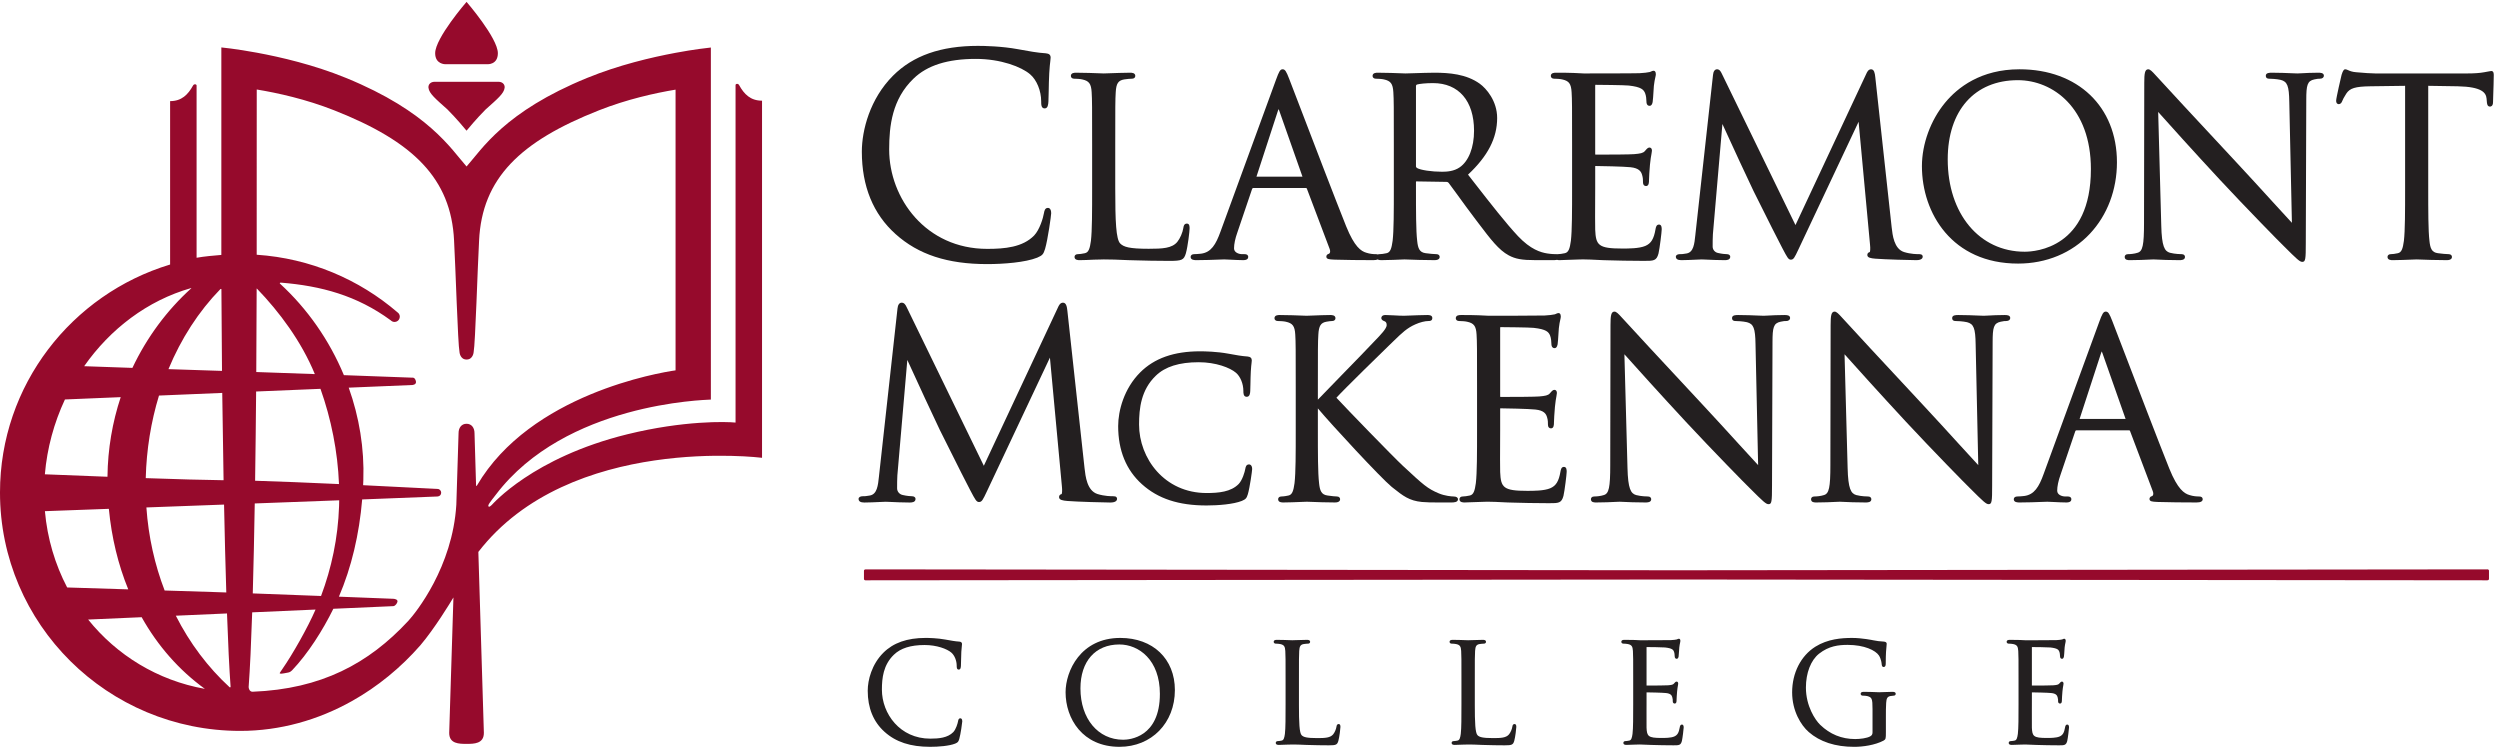 <?xml version="1.0" ?>
<svg xmlns="http://www.w3.org/2000/svg" viewBox="0 0 1409.453 421.04">
	<g transform="matrix(.133 0 0 -.133 0 421.04)">
		<path d="m2863.68 1595.81v1189.94c-89.16-14.86-206.71-41.23-323.97-87.4-335.89-132.2-496.49-289.3-508.9-552.61-6.15-107.93-15.9-437.75-23.11-473.18 0 0-2.41-30.92-29.87-30.92h-.07c-27.48 0-29.86 30.92-29.86 30.92-7.23 35.43-16.97 365.25-23.12 473.18-12.42 263.31-173.02 420.41-508.9 552.61-118.85 46.79-237.99 73.23-327.56 87.97-.04-74.49-.09-166.5-.13-278.77-.04-117.41-.06-256.89-.06-421.64 227.44-15.23 434.34-104.61 596.52-243.9 1.42-1.23 2.82-2.45 4.24-3.67 3.61-3.97 5.88-9.2 5.88-15 0-4.39-1.31-8.44-3.49-11.9-2.94-4.65-7.55-8.09-12.99-9.59-1.88-.5-3.82-.86-5.85-.86-5.56 0-10.57 2.1-14.5 5.47-.51.48-1 .97-1.57 1.39-143.61 105.54-296.26 146.09-464.76 159.75-7.89.65-5.22-3.77-4.85-4.09 116.55-106.75 209.6-240.38 271-388.03 158.99-5.8 289.43-10.65 289.43-10.65s11.34 3.17 15.74-14.65c3.94-15.79-15.34-16.48-15.34-16.48l-269.37-11.23c44.38-124.41 66.59-257.32 61.98-391.54-.25-7.32-.61-14.62-.95-21.92 154.23-7.33 284.39-14.1 311.96-15.65 2.02-.12 3.53-.21 4.52-.26 8.42-.58 14.44-8.1 14.44-15.94 0-8.44-6.02-15.12-14.32-15.9-1.01-.07-2.61-.15-4.83-.28-17.02-.96-141.22-5.76-315.73-12.34-12.51-147.992-45.12-287.242-98.62-412.171 130.63-5.047 231.56-9.008 231.56-9.008.97-.063 21.36-1.57 15.95-14.629-6.49-15.684-15.8-16.461-17.02-16.523l-254.06-11.161c-44.03-89.648-107.51-190.308-175.06-261-2.12-2.238-8.71-8.207-16.33-9.328-7.44-1.058-28.48-6.308-34.44-4.5-1.59.481-2.15 1.7-.8 3.852 2.5 3.988 6.98 10.476 9.75 14.457 45.48 65.492 108.35 177.152 141.42 253.203l-268.59-11.801c-4.24-129.519-9.23-238.23-15.02-316.121-.35-4.769 3.11-20.961 16.99-20.41 291.24 11.5 491.99 119.621 659.36 299.93 32.32 34.832 188.19 229.101 204 492.92l9.48 303.67c0 21.64 11.97 39.39 33.8 39.39 21.84 0 33.79-17.75 33.79-39.6l6.56-219.97c.12-1.94.32-8.08 4.08-1.67 226.67 386.57 772.8 478 841.59 487.64zm-1995.235-1350.119c-110.179 79.719-200.332 183.137-267.976 303.739l-226.821-9.95c121.329-151.031 294.028-257.898 494.797-293.789zm-324.769 421.731c-42.914 105.168-70.778 220.109-82.246 341.398-117.442-4.32-213.325-7.84-271.043-9.941 10.293-116.231 43.125-225.617 94.308-323.399 61.102-1.898 158.059-4.921 258.981-8.058zm-353.485 487.758c59.414-2.42 157.274-6.36 265.391-10.39 1.281 117.98 21.016 231.49 56.106 337.43l-236.422-9.84c-46.118-98.64-75.618-206.19-85.075-317.2zm166.547 458.24c58.649-2.07 130.61-4.58 204.578-7.16 61.352 129.82 146.766 244.56 249.352 337.3.66.58.195 1.28-.703 1.02-185.059-52.72-342.77-173.39-453.227-331.16zm977.862-33.48c-56.99 138.57-150.02 263.45-245.21 362.08-1.08 1.13-1.41.9-1.41-.06-.24-115.41-.77-234.2-1.62-353.24 74.06-2.54 161.57-5.65 248.24-8.78zm102.42-466.17c-5.5 138.12-33.06 275.72-78.51 403.72l-272.79-11.36c-1.07-128.08-2.49-255.49-4.3-378.28 97.35-2.84 228.7-8.29 355.6-14.08zm-365.51-463.481c88.56-3.238 192.94-7.23 289.44-10.918 44.33 117.891 71.76 245.859 76.37 380.219.29 8.45.46 16.93.58 25.39-109.62-4.12-232.54-8.67-357.99-13.34-2.31-136.519-5.08-265.609-8.4-381.351zm-450.928 364.391c8.695-124.379 35.375-242.879 77.356-352.071 85.835-2.699 161.89-5.058 205.71-6.429 15.399-.5 34.207-1.121 55.653-1.871-3.602 114.32-6.781 240.75-9.512 372.531-113.348-4.21-225.707-8.35-329.207-12.16zm53.398 474.31c-33.781-110.68-53.113-228.77-56.125-350.04 129.329-4.46 253.977-8.12 329.903-8.89-2.266 122.12-4.153 247.2-5.629 370.09zm40.129 111.99c94.348-3.22 178.52-6.02 226.321-7.45.215 0 .437-.01.656-.02-1.266 120.51-2.102 237.56-2.508 346.11-.015 1.66-3.109 1.84-4.656.26-91.859-94.23-166.289-209.83-219.813-338.9zm263.407-1346.519c-5.606 76.629-10.715 184.019-15.227 310.871l-216.953-9.531c58.812-116.121 136.082-218.832 227.922-303.192 1.57-1.449 4.41-.211 4.258 1.852zm2252.764 2484.499v-1513.82s-814.64 102.93-1202.53-398.98l23.42-767.14c0-46.531-42.48-46.531-73.51-46.531-31 0-73.49 0-73.49 46.293l17.93 574.36c-14.21-23.692-79.75-131.602-140.03-202.621-82.8-94.758-181.13-175.489-290.22-236.629-142.83-80.012-304.1-126.41-473.36-126.41-562.494 0-1018.49 452.372-1018.49 1010.399 0 455.37 303.695 840.34 721.113 966.57v692.62c48.91 0 75.957 27.5 97.25 66.23 4.375 7.99 15 5.56 15 0 0-10.56 0-540.4 0-730.17 30.871 5.59 75.254 9.66 104.93 11.97v422.45 296.63 160.51s60.215-5.66 150.167-22.24c102.3-18.88 243.08-51.86 377.49-106.74 350.57-143.08 446.21-301.87 511.81-375.71h.07c65.6 73.84 161.25 232.63 511.79 375.71 132.93 54.27 272.05 87.12 374.06 106.08 78.39 14.58 134.84 20.96 149.69 22.51l.01-1492.31c-26.49-1.86-616.23-14.5-911.34-403.08-25.87-33.28-35.72-45.07-30.94-50.19 1.84-2 4.37-1.86 13.22 6.23 3.51 2.93 173.95 201.18 574.37 299.81 240.05 59.16 421.86 53.7 459.34 49.7v1430.73c0 5.54 10.64 7.98 15.01 0 21.28-38.73 48.33-66.23 97.24-66.23zm-1251.78-126.33c5.73 7.03 41.29 50.22 80.17 89.16 50.43 45.02 77.67 67.64 80.37 91.54.18 1.02.27 3.6.27 3.87v.05.02c-.6 12.08-10.28 21.75-26.35 21.75-.57 0-269.96 0-270.53 0-16.07 0-25.74-9.67-26.31-21.75l-.02-.02c0-.01 0-.04 0-.05 0-.27.09-2.85.27-3.87 2.69-23.9 29.92-46.52 80.35-91.54 38.82-38.89 74.34-82.01 80.16-89.13.55-.67 1.09-.67 1.62-.03zm87.81 280.88h-178.88s-42.74-.47-42.74 46.64c0 64.2 133.04 217.62 133.04 217.62s132.73-153.42 132.73-217.62c0-49.48-44.15-46.64-44.15-46.64" fill="#960a2c"/>
		<g fill="#231f20">
			<path d="m4442.32 2284.48c-13.03 0-15.34-12.69-17.04-22.03-3.38-20.3-18.01-70.25-41.67-95.04-48.57-49.79-124.33-56.66-198.97-56.66-260.07 0-415.48 214.22-415.48 421.31 0 99.58 12.27 213.13 103.28 300.41 57.88 56.24 144.37 83.58 264.39 83.58 105.56 0 193.04-33.77 229.67-65.17 28.15-23.8 47.05-69.92 47.05-114.77 0-13.33 0-29.93 14.77-29.93 13.97 0 15.1 17.09 15.93 29.57.5 7.45.79 23.19 1.12 41.41.46 25.16 1.04 56.45 2.39 78.75 1.41 25.43 3.26 40.53 4.47 50.52.82 6.69 1.36 11.1 1.36 15.07 0 11.36-6.21 16.99-20.27 18.26-35.95 2.25-72.41 8.97-114.63 16.75l-3.65.67c-69.21 12.71-141.98 14.08-170.05 14.08-156.86 0-274.45-41.33-359.48-126.36-97.46-97.46-132.19-230.32-132.19-322.17 0-146.66 48.08-264.14 142.9-349.19 96.63-86.86 220.06-127.32 388.42-127.32 69.53 0 161.71 7.15 212.08 27.28 22.52 10.01 25.94 13.84 33.33 37.27 11.83 40.17 25.87 141.89 25.87 150.79 0 21.27-10.41 22.92-13.6 22.92"/>
			<path d="m5030.95 2217.92c-12.45 0-14.11-13.26-14.71-18.07-3.21-20.34-13.82-44.86-25.78-59.58-22.41-27.1-62.55-29.13-121.23-29.13-82.63 0-106.11 7.83-120.54 22.25-17.93 17.93-21.21 92.72-21.21 233.54v184.5c0 161.48 0 190.58 2.07 223.61 2.12 37.02 10.51 49.64 35.88 54.03 11.8 1.96 25.97 3.03 33.31 3.03 7.96 0 13.74 4.9 13.74 11.66 0 13.74-16 13.74-22.02 13.74-22.18 0-66.3-1.55-92.67-2.47-10.45-.37-17.8-.64-19.29-.64-1.27 0-6.25.21-13.72.49-22.18.85-68.33 2.62-103.42 2.62-6.02 0-22.03 0-22.03-13.74 0-6.76 5.78-11.66 13.74-11.66 9.3 0 26.25-1.03 34.1-2.99 29.14-6.18 38.17-18.31 40.29-54.09 2.06-33.01 2.06-62.11 2.06-223.59v-182.43c0-97.17 0-181.08-5.14-224.19-4.46-32.25-9.65-49.22-25.85-52.45-11.32-2.51-22.5-4.02-29.92-4.02-9.48 0-13.73-5.86-13.73-11.67 0-13.73 16-13.73 22.02-13.73 15.91 0 38.94 1.05 59.1 2.08 14.42 0 27.49.49 35.3.79 3.46.14 5.96.24 7.2.24 28.34 0 59.89-.93 105.6-3.11 9.57-.23 19.65-.51 30.33-.8 37.24-1.04 83.58-2.32 141.88-2.32 54 0 61.91 3.57 70.56 32 8.48 30.72 15.74 93.68 15.74 105.11 0 8.86 0 20.99-11.66 20.99"/>
			<path d="m5521.02 2416.95h-194.96c.02.04.04.08.06.13l91.21 279.84c1.03 3.13 1.93 5.12 2.6 6.36.67-1.25 1.58-3.26 2.63-6.45l98.34-279.38c.04-.18.08-.35.12-.5zm481.2 383.28c0 3.75 1.51 6.03 4.41 7.22 9.68 2.9 36.75 5.99 67.89 5.99 108.88 0 173.88-75.47 173.88-201.87 0-71.02-22.75-129.02-60.9-155.18-24.1-16.77-54.14-18.71-74.62-18.71-43.95 0-91.51 7.09-106.04 15.8-3.28 1.97-4.62 4.22-4.62 7.78zm1030.07-586.46c-11.05 0-13.16-11.56-14.71-20.06-7.01-41.01-18.77-60.12-43.4-70.55-25.93-10.98-70.66-10.98-97.4-10.98-101.74 0-111.94 14.1-114.8 79.82-.74 15.52-.41 82.47-.18 131.36.1 19.2.18 35.76.18 45.64v91.23c0 1.66.14 1.79 1.81 1.79 17.45 0 119.93-2.06 147.69-5.14 36.3-3.72 45.24-18.45 49.25-32.48 3.9-12.69 3.9-22.35 3.9-32.6 0-8.97 4.98-14.76 12.72-14.76 12.69 0 12.69 16.35 12.69 25.12 0 6.7 2.02 44.64 4.13 65.86 1.93 21.18 4.64 35.84 6.44 45.53 1.13 6.14 1.88 10.19 1.88 13.01 0 12.41-7.45 13.74-10.63 13.74-6.29 0-10.66-5.01-17.91-13.33l-1.7-1.95c-7.52-8.34-19.45-10.59-45.14-12.73-17.42-1.51-96.3-2.05-164.34-2.05-.17 0-.31.01-.41 0-.17.61-.38 1.96-.38 4.92v286.11c0 4.08.74 5.05.79 4.91 12.31 0 124.29-1.07 141.4-3.07 53.75-5.98 62.87-17.54 69.17-31.93 4.59-10.99 5.83-27.32 5.83-35.23 0-15.63 7.46-18.91 13.73-18.91s10.5 5.31 12.61 15.95c1.39 8.31 2.74 30.12 3.81 47.65.57 9.42 1.06 17.47 1.41 21.07 1.81 16.85 4.29 27.82 6.09 35.83 1.31 5.75 2.25 9.91 2.25 13.48 0 12.86-6.02 14.78-9.59 14.78-4.24 0-7.62-1.72-10.61-3.23-1.78-.91-3.44-1.76-5.23-2.12-8.38-2.1-25.47-4.07-43.49-5.02-23.45-1.02-228.44-1.04-236.88-1.04l-42.52 2.07c-22.92 1.04-50.53 1.04-74.89 1.04-6.01 0-22.03 0-22.03-13.74 0-6.76 5.78-11.66 13.74-11.66 9.31 0 26.26-1.03 34.11-2.99 29.15-6.18 38.17-18.31 40.28-54.09 2.05-33.01 2.05-62.11 2.05-223.59v-182.43c0-97.17 0-181.08-5.12-224.19-4.45-32.25-9.65-49.22-25.86-52.45-11.31-2.51-22.5-4.02-29.92-4.02-.91 0-1.74-.1-2.56-.2-.82.11-1.67.2-2.54.2-6.08 0-20.31 0-39.57 3.05-27.42 4.38-70.04 16.71-123.36 72.97-52.58 56.21-113.81 134.8-184.7 225.79l-27.5 35.27c84.23 78.81 123.49 155.2 123.49 240.04 0 72.85-46.37 125.68-73.79 145.42-57.3 41.08-129.66 46.62-192.89 46.62-20.21 0-59.09-1.23-87.48-2.12-17.13-.55-30.65-.99-34.82-.99-1.27 0-6.25.21-13.71.49-22.19.85-68.34 2.62-103.42 2.62-6.04 0-22.03 0-22.03-13.74 0-6.76 5.76-11.66 13.73-11.66 9.29 0 26.25-1.03 34.1-2.99 29.14-6.18 38.17-18.31 40.27-54.1 2.07-33 2.07-62.1 2.07-223.58v-182.43c0-97.17 0-181.08-5.13-224.19-4.46-32.25-9.66-49.22-25.84-52.45-11.33-2.51-22.5-4.02-29.93-4.02-2.71 0-4.95-.52-6.83-1.34-2.34.87-5.2 1.34-8.69 1.34-10 0-25 1.04-39.97 6.02-22.55 6.43-50.35 24.76-85.6 111.84-45.12 112.45-140.68 362.06-197.78 511.2-22.8 59.53-39.27 102.55-43.7 113.81-12.25 31.62-17.4 40.81-27.9 40.81-10.43 0-15.33-9.38-27.92-44l-235.32-643.77c-19.88-55.23-39.78-88.3-82.63-93.87-8.38-1.05-22.66-2.04-29.38-2.04-8.84 0-14.78-4.69-14.78-11.67 0-13.73 16.98-13.73 25.14-13.73 32.94 0 69.4 1.4 93.52 2.33 11.44.44 19.94.78 23.62.78 4.47 0 14.57-.52 26.27-1.11 17.65-.89 39.62-2 54.59-2 17.35 0 20.99 7.47 20.99 13.73 0 4.36-2.05 11.67-15.81 11.67h-10.37c-13.12 0-33.94 6.68-33.94 24.61 0 18.17 5.04 42.18 14.22 67.7l62.1 183.21c1.8 4.51 3.61 4.88 5.31 4.88h222.87c2.45 0 2.95-.22 4.24-2.7l96.39-255c2.6-6.91 2.93-12.98.97-17.09-1.3-2.73-3.1-3.57-3.4-3.69-9.92-2.47-11.39-8.93-11.39-12.55 0-10.88 12.53-11.5 31.5-12.45l4.89-.24c46.18-1.35 104.03-2.08 162.9-2.08 8.53 0 14.33 1.18 18.32 2.97 5.17-2.91 12.27-2.97 15.87-2.97 26.42 0 76.52 2.19 92.97 2.92 2.63.11 4.24.18 4.48.19 1.17 0 5.52-.17 12.22-.42 23.17-.88 71.37-2.69 115.28-2.69 19.16 0 22.03 8.6 22.03 13.73 0 5.81-4.26 11.67-13.75 11.67-8.87 0-31.15 1.99-45.92 4.1-26 3.46-32.44 20.29-35.74 52.26-5.15 43.22-5.15 127.13-5.15 224.3v24.88c0 2.05.45 2.63.45 2.63.07.05.49.21 1.28.21l127.58-2.06c4.31 0 6.11-1.11 9.16-4.1 8.73-11.35 22.64-30.53 38.75-52.76 21.87-30.17 49.08-67.71 74.22-100.64l13.16-17.36c51.99-68.61 86.33-113.93 128.54-136.52 28.61-15.4 56.19-20.34 113.49-20.34h73.61c5.58 0 12.01.06 17.54 1.21 4.28-1.15 8.79-1.21 11.41-1.21 7.36 0 16.49.45 26.15.93 11.31.56 23.01 1.15 34.23 1.15 20.09.95 36.61 1.03 41.2 1.03 14.55 0 37.15-.87 80.73-3.11l22.82-.63c37.27-1.05 88.33-2.49 152.51-2.49 40.62 0 52.89 0 61.27 31.14 5.11 21.41 13.63 92.32 13.63 101.83 0 7.34 0 20.98-11.66 20.98"/>
			<path d="m8136.57 2088.34c-9.98 0-36.51 0-65.69 9.07-42.07 13.69-48.45 71.04-52.26 105.29l-69.45 636.46c-1.74 16.63-4.58 32.86-17.86 32.86-11.7 0-17.22-12.41-20.47-19.72l-299.92-640.65-312.15 641.63c-5.13 11.25-10.56 18.74-20.52 18.74-9.18 0-15.49-8.83-16.82-23.52l-74.63-675.89-.39-3.69c-3.87-37.16-7.52-72.26-36.72-77.57-15.04-3.01-21.99-3.01-30.04-3.01-7.85 0-15.8-3.65-15.8-10.63 0-9.8 7.76-14.77 23.05-14.77 17.89 0 44.47 1.25 63.89 2.16 11.13.53 19.92.95 23.22.95 2.58 0 9.3-.32 18.46-.74 20.56-.95 51.62-2.37 77.93-2.37 7.2 0 24.1 0 24.1 14.77 0 5.96-6.04 10.63-13.73 10.63-6.21 0-21.23 1.07-38.34 5.08-13.07 2.61-22.56 13.88-22.56 26.8 0 17.75 0 36.09 1.01 52.4l40.32 467.47c25.41-57.14 122.77-265.79 131.81-283.9l5.02-10.05c61.39-123.17 100.51-200.74 116.33-230.54l2.07-3.93c19.86-37.7 24.59-46.65 34.88-46.65 11.64 0 15.53 8.21 31.9 42.82l255.31 541.75 48.44-520.64c1.89-17.24.66-28.59-.88-31.62-7.01-1.72-10.57-5.87-10.57-12.36 0-11.9 14.73-14.12 34.03-15.79 39.66-3.23 151.93-6.24 173.55-6.24 24.57 0 27.23 10.33 27.23 14.77 0 4.85-2.4 10.63-13.75 10.63"/>
			<path d="m8863.23 2448.8c0-333.21-233.79-350.09-280.65-350.09-192.11 0-326.27 161.02-326.27 391.58 0 207 113.89 335.59 297.25 335.59 149.14 0 309.67-118 309.67-377.08zm-302.44 423.22c-164.22 0-262.31-77.04-315.67-141.66-61.48-74.44-98.18-175.04-98.18-269.1 0-198.84 127.56-412.84 407.65-412.84 119.75 0 227.9 44.97 304.46 126.63 73.9 78.81 114.59 186.35 114.59 302.8 0 235.76-165.9 394.17-412.85 394.17"/>
			<path d="m9826.8 2857.5c-28.14 0-52.95-1.36-69.35-2.27-8.38-.47-15.02-.84-18.77-.84-3.73 0-11.6.35-22.15.8-21.62.92-54.32 2.31-85.65 2.31-9.8 0-26.19 0-26.19-12.7 0-10.5 7.48-12.7 13.75-12.7 7.48 0 31-.91 49.44-5.01 28.16-7.27 35.29-25.59 36.34-93.32l11.1-512.55c-17.74 18.89-46.47 50.42-81.25 88.59-46.19 50.69-103.67 113.79-157.82 171.75-161.05 172.58-314.6 338.55-329.76 355.7-2.64 2.64-5.76 6.12-9.1 9.81-13.99 15.52-23.05 24.95-31.04 24.95-14.41 0-16.85-17.67-16.85-57.27l-1.04-593.99c0-94.38-5.56-120.36-27.36-126.47-13.17-4.39-30.2-5.95-40.78-5.95-10.14 0-13.75-6.28-13.75-11.67 0-13.73 14.33-13.73 22.03-13.73 32.38 0 63.61 1.5 82.26 2.4 8.38.41 14.44.71 17.27.71 2.6 0 7.75-.25 15.14-.61 19.57-.94 52.3-2.5 94.74-2.5 7.21 0 24.1 0 24.1 13.73 0 5.39-3.59 11.67-13.75 11.67-2.81 0-28.1.17-50.27 6-22.54 6.67-34.37 26.31-36.52 115.17l-13.07 481.63c43.65-48.92 151.06-168.31 260.7-286.47 110.75-119.08 259.75-271.12 270.69-281.06 57.67-57.68 68.81-67.94 79.53-67.94 13.69 0 14.78 11.94 14.78 79.04l2.05 607.47c0 62.72 4.24 80.61 34.24 86.98 11.8 2.94 18.6 2.94 23.58 2.94 11.62 0 16.83 6.38 16.83 12.7 0 12.7-15.66 12.7-24.1 12.7"/>
			<path d="m10560.3 2864.76c-2.5 0-5.5-.65-10.1-1.65-4.8-1.04-11.4-2.47-19.9-3.62-18-3.38-42.5-5.1-72.6-5.1h-388.8c-12.6 0-52.4 2.17-81.45 5.18-17.02 1.26-26.92 5.64-34.14 8.86-4.52 2-8.09 3.59-11.84 3.59-7.25 0-10.82-9.13-15.1-22.02l-.58-1.8c-1.23-4.93-22.97-97.63-22.97-109.13 0-14.05 8.86-14.77 10.64-14.77 9.03 0 12.87 7.02 15.37 13.66 3.11 7.23 6.02 14.06 17.17 31.26 15.22 22.82 37.91 29.72 101.3 30.75l147.8 1.99v-432.96c0-97.17 0-181.08-5.1-224.19-4.4-32.25-9.6-49.22-25.8-52.45-11.3-2.51-22.5-4.02-30-4.02-9.4 0-13.7-5.86-13.7-11.67 0-13.73 16-13.73 22-13.73 22.3 0 61.2 1.55 84.5 2.48 9.2.36 15.7.63 17.1.63 1.2 0 5.6-.17 12.3-.42 23.2-.88 71.3-2.69 115.2-2.69 19.2 0 22.1 8.6 22.1 13.73 0 5.81-4.3 11.67-13.8 11.67-8.8 0-31.1 1.99-45.9 4.1-26 3.46-32.4 20.29-35.7 52.26-5.2 43.22-5.2 127.13-5.2 224.3v432.95l125.1-1.98c103.3-2.16 119.7-27.56 122.2-52.07l1-11.29c.7-10.11 1.6-22.68 13.7-22.68 3 0 12.7 1.36 12.7 18.92 0 4.2.5 16.89 1 32.96.9 25.99 2.1 61.6 2.1 81.07 0 6.25 0 17.88-10.6 17.88"/>
			<path d="m4720.76 1062.17c-10.45 0-38.21 0-68.78 9.49-44.03 14.32-50.72 74.37-54.71 110.23l-72.71 666.41c-1.83 17.4-4.78 34.4-18.7 34.4-12.27 0-18.04-12.99-21.45-20.65l-314.02-670.79-326.84 671.81c-5.35 11.79-11.05 19.63-21.47 19.63-9.63 0-16.21-9.24-17.6-24.61l-78.15-707.7-.42-3.99c-4.06-38.84-7.89-75.53-38.45-81.09-15.73-3.14-23.01-3.14-31.44-3.14-8.23 0-16.56-3.83-16.56-11.15 0-10.26 8.13-15.46 24.15-15.46 18.72 0 46.58 1.32 66.91 2.27 11.63.56 20.83.98 24.27.98 2.71 0 9.75-.32 19.36-.76 21.51-.98 54.03-2.49 81.58-2.49 7.54 0 25.23 0 25.23 15.46 0 6.36-6.18 11.15-14.38 11.15-6.48 0-22.2 1.11-40.13 5.31-13.69 2.74-23.64 14.54-23.64 28.06 0 18.58 0 37.8 1.07 54.86l42.2 489.49c26.55-59.64 128.49-278.12 138.04-297.27l3.54-7.09c80.86-162.33 111.8-222.75 123.51-244.83l2.32-4.4c20.71-39.23 25.63-48.56 36.36-48.56 12.19 0 16.26 8.6 33.39 44.8l267.33 567.23 50.71-545.09c2-18.02.71-29.91-.9-33.1-7.35-1.8-11.07-6.14-11.07-12.93 0-12.44 15.42-14.8 35.63-16.55 41.52-3.37 159.05-6.54 181.71-6.54 25.72 0 28.5 10.82 28.5 15.46 0 5.09-2.5 11.15-14.39 11.15"/>
			<path d="m5294.51 1197.08c-12.32 0-14.45-11.64-15.71-18.63-2.19-13.23-12.33-47.81-28.03-64.27-32.91-33.71-84.89-38.37-136.15-38.37-179.13 0-286.17 147.57-286.17 290.22 0 68.69 8.43 146.99 70.93 206.96 39.68 38.53 99.17 57.26 181.87 57.26 72.71 0 132.78-23.11 157.83-44.59 18.84-15.92 31.49-46.94 31.49-77.18 0-9.26 0-24.76 14.16-24.76 13.36 0 14.38 15.18 14.98 24.25.35 5.33.57 16.34.8 29.11.32 17.49.71 39.26 1.64 54.82.98 17.56 2.27 28.03 3.11 35.01.57 4.62.98 7.95.98 11.01 0 9.94-5.96 15.53-17.76 16.59-24.94 1.57-50.35 6.25-79.78 11.67l-2.33.42c-48.59 8.94-99.71 9.9-119.43 9.9-110.57 0-193.55-29.23-253.68-89.34-68.87-68.87-93.4-162.75-93.4-227.62 0-103.55 33.99-186.53 101.03-246.65 68.23-61.31 155.21-89.87 273.73-89.87 48.93 0 113.91 5.08 149.63 19.37 16.77 7.46 19.86 10.91 25.4 28.45 8.32 28.32 18.22 100.08 18.22 106.36 0 18.92-11.14 19.88-13.36 19.88"/>
			<path d="m6161.46 1061.19c-8.12 0-36.94 2.4-62.18 13.06-48.38 20.15-65.95 36.46-150.37 114.85l-2.46 2.29c-39.86 36.93-242.36 245.81-281.46 288.39 31.94 35.33 199.62 199.13 224.51 223.01 6.75 6.46 13 12.53 18.9 18.24 34.93 33.86 56.02 54.3 91.52 69.88 19.23 8.66 40.61 14.04 55.81 14.04 4.32 0 15.82 0 15.82 12.7s-14.73 12.7-21.01 12.7c-18 0-56.75-1.5-79.91-2.4-10.45-.41-18.01-.71-19.59-.71-12.85 0-27.68.84-41.99 1.66-13.22.74-25.71 1.45-35.76 1.45-16.6 0-17.88-9.72-17.88-12.7 0-8.24 7.97-11.44 12.86-13.4 4.92-1.84 9.94-5.26 9.94-16.67 0-14.55-25.53-40.95-50.22-66.48l-4.31-4.47c-19.87-21.51-83.33-86.65-139.34-144.13-43.96-45.14-82.77-84.96-97.93-101.01v52.79c0 161.48 0 190.57 2.07 223.6 2.09 36.56 10.33 49.68 34.03 54.07 12.01 1.99 18.03 3 24.8 3 7.97 0 13.74 4.9 13.74 11.65 0 13.75-16.01 13.75-22.04 13.75-20.2 0-52.05-1.28-75.31-2.22-12.31-.49-22.03-.89-25.24-.89-1.64 0-7.15.23-15.23.55-22.56.89-64.51 2.56-98.79 2.56-6.03 0-22.03 0-22.03-13.75 0-6.75 5.77-11.65 13.73-11.65 9.04 0 26.33-1.06 34.12-2.99 29.12-6.19 38.16-18.32 40.27-54.11 2.05-33 2.05-62.09 2.05-223.57v-182.43c0-97.18 0-181.09-5.11-224.21-4.47-32.23-9.67-49.2-25.84-52.43-5.48-1.21-19.36-4.02-29.95-4.02-9.47 0-13.72-5.86-13.72-11.66 0-13.75 16-13.75 22.03-13.75 20.62 0 54.19 1.37 76.42 2.28 11.54.47 20.29.82 23.09.82 2.36 0 8.96-.25 18.38-.6 24.14-.94 64.55-2.5 100.84-2.5 19.16 0 22.03 8.61 22.03 13.75 0 5.8-4.26 11.66-13.75 11.66-7.32 0-20.3 1.35-39.71 4.1-26 3.47-32.42 20.28-35.74 52.26-5.14 43.21-5.14 127.12-5.14 224.3v92.7c57.23-68.63 266.72-294.64 312.52-332.28l7.15-5.67c40.71-32.32 67.62-53.66 121.17-58.72 23.05-2.1 42.53-2.1 72.01-2.1h52.87c9.18 0 28.26 0 28.26 13.75 0 5.63-4.97 11.66-18.93 11.66"/>
			<path d="m6629.4 1186.61c-11.04 0-13.14-11.57-14.67-20.08-7.01-40.99-18.77-60.1-43.42-70.54-25.94-10.96-70.66-10.96-97.39-10.96-101.75 0-111.94 14.09-114.79 79.81-.76 15.54-.42 82.48-.18 131.37.1 19.2.18 35.76.18 45.64v91.21c0 1.75.19 1.82 1.79 1.82 17.41 0 119.83-2.07 147.68-5.17 36.31-3.71 45.25-18.43 49.25-32.47 3.91-12.67 3.91-22.34 3.91-32.59 0-8.97 4.99-14.77 12.72-14.77 12.69 0 12.69 16.35 12.69 25.13 0 6.67 2.01 44.58 4.13 65.85 1.93 21.14 4.63 35.8 6.42 45.49 1.14 6.16 1.89 10.23 1.89 13.06 0 12.4-7.42 13.74-10.62 13.74-6.27 0-10.66-5.04-17.93-13.39l-1.66-1.89c-7.54-8.34-19.47-10.59-45.16-12.73-17.4-1.51-96.31-2.06-164.35-2.06-.16 0-.31.01-.39 0-.17.61-.37 1.98-.37 4.92v286.12c0 4.11.74 5.08.76 4.91 12.32 0 124.27-1.06 141.42-3.08 53.75-5.97 62.87-17.53 69.18-31.94 4.57-10.95 5.78-27.28 5.78-35.21 0-16.47 8.62-18.93 13.75-18.93 4.34 0 10.04 2.75 12.62 15.96 1.39 8.26 2.73 29.99 3.79 47.44.59 9.51 1.07 17.65 1.46 21.3 1.8 16.86 4.27 27.83 6.08 35.84 1.29 5.73 2.23 9.88 2.23 13.45 0 12.86-6.02 14.78-9.59 14.78-4.22 0-7.62-1.72-10.61-3.23-1.77-.9-3.44-1.75-5.22-2.11-8.41-2.11-25.5-4.08-43.51-5.03-23.46-1.01-228.42-1.03-236.87-1.03l-42.5 2.06c-22.94 1.05-50.55 1.05-74.89 1.05-6.03 0-22.04 0-22.04-13.75 0-6.75 5.77-11.65 13.74-11.65 9.04 0 26.31-1.06 34.1-2.99 29.14-6.19 38.19-18.32 40.3-54.1 2.05-33.01 2.05-62.1 2.05-223.58v-182.43c0-97.18 0-181.09-5.14-224.21-4.43-32.23-9.65-49.19-25.85-52.43-11.38-2.52-22.56-4.02-29.91-4.02-9.49 0-13.73-5.86-13.73-11.66 0-13.75 15.99-13.75 22.01-13.75 7.36 0 16.48.46 26.15.94 11.31.56 23.01 1.14 34.24 1.15 20.08.94 36.62 1.01 41.21 1.01 14.49 0 37.09-.86 80.71-3.09l23-.63c37.24-1.04 88.24-2.48 152.32-2.48 40.63 0 52.91 0 61.3 31.13 5.09 21.44 13.61 92.32 13.61 101.8 0 7.34 0 21-11.68 21"/>
			<path d="m7564.13 1830.35c-28.15 0-52.95-1.36-69.36-2.27-8.4-.47-15.02-.84-18.77-.84-3.73 0-11.62.34-22.17.79-21.62.93-54.29 2.32-85.62 2.32-9.79 0-26.17 0-26.17-12.7 0-10.51 7.48-12.7 13.75-12.7 6.95 0 31.01-.93 49.41-5.01 28.18-7.29 35.31-25.6 36.35-93.32l11.09-512.54c-17.81 18.94-46.7 50.65-81.66 89.02-46.07 50.58-103.42 113.51-157.38 171.31-160.74 172.2-314.4 338.27-329.79 355.69-2.65 2.65-5.78 6.13-9.12 9.82-13.96 15.53-23.02 24.94-31.01 24.94-14.42 0-16.84-17.67-16.84-57.27l-1.04-593.97c0-94.39-5.58-120.38-27.4-126.49-13.16-4.39-30.19-5.94-40.76-5.94-10.14 0-13.73-6.28-13.73-11.66 0-13.75 14.33-13.75 22.03-13.75 32.35 0 63.58 1.51 82.23 2.41 8.38.4 14.45.69 17.28.69 2.6 0 7.76-.24 15.14-.59 19.57-.94 52.32-2.51 94.75-2.51 7.2 0 24.12 0 24.12 13.75 0 5.38-3.62 11.66-13.75 11.66-2.81 0-28.11.17-50.29 5.99-22.54 6.67-34.38 26.31-36.53 115.19l-13.08 481.62c43.84-49.13 151.66-168.93 260.74-286.45 110.68-119.07 259.72-271.14 270.68-281.08 57.64-57.65 68.77-67.92 79.51-67.92 13.15 0 14.81 8.86 14.81 79.02l2.05 607.47c0 62.72 4.24 80.6 34.22 86.97 11.77 2.95 18.59 2.95 23.55 2.95 11.66 0 16.88 6.37 16.88 12.7 0 12.7-15.69 12.7-24.12 12.7"/>
			<path d="m8497.27 1830.35c-28.14 0-52.95-1.36-69.37-2.27-8.38-.47-15.02-.84-18.75-.84s-11.63.34-22.17.79c-21.62.93-54.32 2.32-85.65 2.32-9.8 0-26.19 0-26.19-12.7 0-10.51 7.48-12.7 13.75-12.7 6.97 0 31.06-.93 49.45-5.01 28.17-7.29 35.3-25.6 36.33-93.32l11.12-512.54c-17.84 18.95-46.72 50.67-81.7 89.05-46.06 50.57-103.4 113.5-157.37 171.28-160.52 171.97-314.25 338.11-329.78 355.69-2.64 2.64-5.76 6.11-9.08 9.8-13.99 15.54-23.05 24.96-31.04 24.96-14.43 0-16.87-17.67-16.87-57.27l-1.04-593.97c0-94.39-5.57-120.38-27.36-126.49-13.19-4.39-30.22-5.94-40.78-5.94-10.14 0-13.75-6.28-13.75-11.66 0-13.75 14.35-13.75 22.07-13.75 32.34 0 63.57 1.51 82.22 2.41 8.38.4 14.44.69 17.29.69 2.6 0 7.75-.24 15.14-.59 19.57-.94 52.3-2.51 94.72-2.51 7.23 0 24.12 0 24.12 13.75 0 5.38-3.59 11.66-13.75 11.66-2.81 0-28.1.17-50.27 5.99-22.54 6.66-34.38 26.31-36.54 115.19l-13.07 481.62c43.85-49.13 151.64-168.93 260.72-286.45 110.43-118.77 259.63-271.04 270.67-281.08 57.67-57.65 68.81-67.92 79.53-67.92 13.69 0 14.78 11.94 14.78 79.02l2.07 607.47c0 62.72 4.24 80.6 34.24 86.97 11.78 2.95 18.58 2.95 23.56 2.95 11.62 0 16.83 6.37 16.83 12.7 0 12.7-15.66 12.7-24.08 12.7"/>
			<path d="m9010.32 1389.79h-194.96c0 .04.02.07.04.12l91.21 279.85c1.05 3.14 1.93 5.13 2.61 6.36.67-1.25 1.59-3.25 2.64-6.44l98.34-279.42c.04-.17.08-.33.12-.47zm310.95-328.6c-9.98 0-24.98 1.02-39.98 6-22.55 6.45-50.37 24.78-85.58 111.87-45.04 112.25-140.47 361.5-197.48 510.42-22.97 59.96-39.55 103.28-44.01 114.59-12.24 31.61-17.38 40.79-27.87 40.79-10.45 0-15.35-9.38-27.97-44l-235.29-643.75c-19.86-55.24-39.76-88.3-82.64-93.87-8.37-1.06-22.65-2.05-29.37-2.05-8.83 0-14.79-4.69-14.79-11.66 0-13.75 17-13.75 25.14-13.75 32.95 0 69.4 1.4 93.52 2.34 11.44.44 19.94.76 23.61.76 4.47 0 14.59-.5 26.31-1.09 17.63-.9 39.59-2.01 54.55-2.01 17.36 0 21.01 7.48 21.01 13.75 0 4.35-2.07 11.66-15.82 11.66h-10.35c-13.12 0-33.94 6.68-33.94 24.6 0 18.2 5.04 42.21 14.2 67.72l62.11 183.21c1.79 4.49 3.61 4.86 5.31 4.86h222.85c2.48 0 2.99-.22 4.24-2.7l96.4-255.02c2.58-6.88 2.93-12.95.96-17.06-.9-1.89-2.3-3.31-3.4-3.69-9.9-2.48-11.38-8.93-11.38-12.57 0-10.87 12.54-11.49 31.52-12.44l4.88-.23c46.17-1.35 104.03-2.09 162.89-2.09 17.39 0 26.19 4.63 26.19 13.75 0 7.73-5.33 11.66-15.82 11.66"/>
			<path d="m4071 120.852c-7.58 0-8.89-7.204-9.75-12.032-1.6-9.558-8.94-34.55-20.32-46.461-23.75-24.359-61.03-27.719-97.78-27.719-128.2 0-204.81 105.601-204.81 207.699 0 49.121 6.04 105.14 50.85 148.09 28.44 27.652 71.04 41.09 130.25 41.09 52.05 0 95.11-16.579 113.09-32 13.69-11.59 22.88-34.071 22.88-55.918 0-6.461 0-16.192 8.65-16.192 8.14 0 8.8 9.57 9.24 15.93.24 3.621.37 11.262.54 20.32.22 12.551.51 28.16 1.18 39.289.7 12.551 1.61 20.031 2.21 24.961.41 3.41.68 5.719.68 7.629 0 8.41-6.38 9.961-11.3 10.41-17.72 1.09-35.74 4.422-56.6 8.262l-1.91.34c-34.38 6.34-70.63 7.031-84.62 7.031-78.18 0-136.82-20.641-179.28-63.082-48.64-48.66-65.97-114.961-65.97-160.789 0-73.141 24-131.762 71.33-174.231 48.2-43.309 109.72-63.48 193.59-63.48 34.63 0 80.57 3.559 105.78 13.609 11.51 5.141 13.44 7.289 17.27 19.352 5.88 20.027 12.87 70.769 12.87 75.211 0 11.769-6.18 12.68-8.07 12.68"/>
			<path d="m4916.7 224.422c0-185.031-129.64-194.403-155.64-194.403-106.61 0-181.08 89.45-181.08 217.54 0 114.91 63.19 186.281 164.9 186.281 82.75 0 171.82-65.531 171.82-209.418zm-167.78 237.16c-168.98 0-231.95-141.211-231.95-230.23 0-111.422 71.5-231.352 228.48-231.352 136.08 0 234.84 101.191 234.84 240.621 0 132.16-92.98 220.961-231.37 220.961"/>
			<path d="m5674.52 96.559c-7.82 0-8.85-8.34-9.17-10.949-1.77-11.199-7.6-24.68-14.15-32.75-12.25-14.789-34.46-15.891-66.93-15.891-45.73 0-58.68 4.262-66.57 12.133-9.69 9.688-11.52 53.027-11.52 129.617v102.961c0 90.082 0 106.32 1.14 124.742 1.14 20.047 5.63 26.879 19.21 29.219 6.52 1.089 14.35 1.679 18.42 1.679 4.94 0 8.65 3.219 8.65 7.489 0 8.66-10 8.66-13.28 8.66-12.4 0-37.03-.86-51.76-1.367-5.8-.211-9.88-.372-10.71-.372-.72 0-3.48.122-7.63.282-12.38.468-38.14 1.457-57.74 1.457-3.3 0-13.3 0-13.3-8.66 0-4.27 3.74-7.489 8.67-7.489 5.01 0 14.54-.582 18.82-1.66 15.87-3.359 20.54-9.648 21.69-29.262 1.16-18.398 1.16-34.636 1.16-124.718v-101.789c0-54.2 0-101.012-2.85-125.032-2.43-17.52-5.18-26.719-13.66-28.418-3.04-.66-10.74-2.211-16.48-2.211-5.98 0-8.66-3.762-8.66-7.5 0-8.648 10-8.648 13.29-8.648 7.18 0 18.04.367 32.97 1.148 8.05 0 15.27.289 19.74.449 1.9.09 3.28.152 3.98.152 15.79 0 32.82-.512 58.89-1.75l17.01-.453c20.79-.559 46.64-1.277 79.13-1.277 30.46 0 35.37 2.25 40.33 18.57 4.74 17.258 8.81 52.527 8.81 58.906 0 4.762 0 12.73-7.5 12.73"/>
			<path d="m6420.04 96.559c-7.83 0-8.85-8.34-9.18-10.938-1.79-11.23-7.63-24.723-14.18-32.75-12.24-14.801-34.45-15.902-66.9-15.902-45.74 0-58.68 4.262-66.56 12.133-9.74 9.707-11.57 53.039-11.57 129.617v102.961c0 90.082 0 106.32 1.18 124.742 1.16 20.047 5.65 26.879 19.21 29.219 6.5 1.089 14.33 1.679 18.41 1.679 4.95 0 8.66 3.219 8.66 7.489 0 8.66-10 8.66-13.3 8.66-12.37 0-37.02-.86-51.73-1.367-5.81-.211-9.91-.372-10.74-.372-.7 0-3.46.122-7.61.282-12.39.468-38.15 1.457-57.76 1.457-3.28 0-13.28 0-13.28-8.66 0-4.27 3.73-7.489 8.65-7.489 5.01 0 14.56-.582 18.84-1.66 15.89-3.359 20.54-9.648 21.69-29.262 1.14-18.398 1.14-34.636 1.14-124.718v-101.789c0-54.2 0-101.012-2.85-125.032-2.41-17.52-5.16-26.719-13.64-28.418-3.05-.66-10.76-2.211-16.5-2.211-5.98 0-8.65-3.762-8.65-7.5 0-8.648 10-8.648 13.3-8.648 7.18 0 18.04.367 32.96 1.148 8.05 0 15.28.289 19.75.449 1.89.09 3.28.152 3.96.152 15.79 0 32.84-.512 58.91-1.75l16.99-.453c20.78-.559 46.63-1.277 79.14-1.277 30.47 0 35.36 2.25 40.36 18.57 4.74 17.297 8.8 52.547 8.8 58.906 0 4.762 0 12.73-7.5 12.73"/>
			<path d="m7129.52 94.238c-7 0-8.32-7.219-9.2-12.059-3.87-22.75-10.04-32.848-23.62-38.59-14.29-6.039-39.12-6.039-53.94-6.039-56.33 0-61.54 7.141-63.13 43.598-.39 8.633-.21 45.993-.07 73.25.03 10.723.09 19.973.09 25.493l.02 50.91c9.73 0 66.92-1.16 82.33-2.852 19.59-2.027 24.37-9.558 26.64-17.449 2.15-6.93 2.15-12.27 2.15-17.91 0-5.5 3.24-9.211 8.06-9.211 8.07 0 8.07 9.762 8.07 15.012 0 3.679 1.11 24.738 2.3 36.648 1.08 11.711 2.58 19.859 3.56 25.25.68 3.633 1.07 5.84 1.07 7.52 0 8.011-5.27 8.632-6.89 8.632-4.01 0-6.7-3.101-10.8-7.832l-.88-1.007c-3.97-4.403-10.49-5.614-24.55-6.782-9.61-.832-53.15-1.109-91.02-1.129-.04.387-.06.95-.06 1.75v159.668c0 .832.06 1.391.12 1.762 9.55-.039 69-.633 78.15-1.723 31.75-3.527 34.84-10.527 37.79-17.207 2.5-6.019 3.14-14.961 3.14-19.281 0-10.051 5.45-11.558 8.67-11.558 4.01 0 6.7 3.218 8.03 9.75.76 4.589 1.47 16.07 2.11 26.187.33 5.449.63 10.141.84 12.231.98 9.371 2.36 15.468 3.36 19.929.74 3.242 1.27 5.571 1.27 7.68 0 8.32-4.45 9.223-6.35 9.223-2.58 0-4.69-1.051-6.35-1.903-.93-.469-1.81-.918-2.73-1.109-4.67-1.16-14.12-2.238-24.1-2.758-13.05-.582-127.42-.602-132.09-.602l-23.73 1.161c-12.79.578-28.22.578-41.83.578-3.27 0-13.27 0-13.27-8.66 0-4.27 3.73-7.489 8.65-7.489 5.02 0 14.55-.582 18.83-1.66 15.89-3.359 20.55-9.648 21.7-29.262 1.15-18.398 1.15-34.636 1.15-124.718v-101.789c0-54.2 0-101.012-2.87-125.032-2.34-17.129-5.18-26.719-13.61-28.418-6.49-1.402-12.5-2.211-16.51-2.211-5.99 0-8.67-3.762-8.67-7.5 0-8.648 10-8.648 13.28-8.648 4.1 0 9.18.258 14.65.52 6.15.297 12.78.629 19.1.637 11.2.543 20.37.594 22.93.594 9.12 0 24.55-.691 45.04-1.75l12.83-.352c20.81-.582 49.28-1.379 85.04-1.379 22.64 0 30.28 0 35.16 18.137 2.85 12.062 7.62 51.742 7.62 57.023 0 4.137 0 12.727-7.48 12.727"/>
			<path d="m8022.58 233.082c-12.4 0-34.16-.883-47.16-1.402-5.1-.211-8.7-.36-9.5-.36-.72 0-3.49.121-7.65.282-12.39.488-38.15 1.48-57.74 1.48-3.28 0-13.28 0-13.28-8.66 0-4.281 3.73-7.512 8.65-7.512 4.96 0 14.48-.57 18.6-1.578 20.17-5.551 23.06-9.402 23.06-55.703v-98.34c0-8.027-2.91-13.18-9.55-16.75-13.83-7.981-42.83-11.609-63.92-11.609-57.35 0-107.41 20.441-148.77 60.762-20.78 20.188-60.1 79.071-60.1 157.329 0 62.332 20.84 116.07 55.74 143.781 41.54 32.789 82.83 37.328 121.29 37.328 70.74 0 118.32-23.359 132.54-44.988 9.69-15.469 11.33-32.961 11.56-36.469.53-4.883 1.31-12.262 8.07-12.262 9.22 0 9.22 10.11 9.22 16.16 0 41.891 2.15 61.891 3.3 72.629.45 4.281.74 7.211.74 9.52 0 3.043-1.37 8.293-10.8 9.23-15.25.621-35.06 3.063-46.19 5.711-1.92.399-47.54 9.922-89.34 9.922-44.9 0-103.22-4.211-156.01-37.07-61.68-38.813-98.5-111.223-98.5-193.711 0-78.871 37.81-139.762 70.2-167.93 47.77-41.723 112.69-62.871 193-62.871 36.08 0 87.72 6.949 124.63 26.559 9.2 5.352 9.55 8.863 9.55 34.73v64.781c0 24.121 0 41.539 1.16 59.95 1.09 19.789 5.5 26.91 18.02 29.23l.94.148c6.21 1 9.32 1.512 12.87 1.512 4.94 0 8.67 3.231 8.67 7.512 0 8.66-10.02 8.66-13.3 8.66"/>
			<path d="m8762.92 94.238c-7 0-8.33-7.219-9.2-12.059-3.85-22.75-10.04-32.848-23.62-38.59-14.27-6.039-39.14-6.039-53.98-6.039-56.27 0-61.49 7.141-63.09 43.598-.39 8.633-.21 45.993-.1 73.262.06 10.711.1 19.961.1 25.481l.08 50.91c9.73 0 66.89-1.16 82.27-2.852 19.61-2.027 24.39-9.558 26.68-17.449 2.12-6.93 2.12-12.27 2.12-17.91 0-5.602 3.19-9.211 8.09-9.211 8.05 0 8.05 9.762 8.05 15.012 0 3.769 1.13 24.929 2.3 36.648 1.08 11.711 2.58 19.859 3.58 25.25.66 3.633 1.07 5.84 1.07 7.52 0 8.222-5.74 8.632-6.91 8.632-3.99 0-6.74-3.16-10.92-7.961l-.76-.878c-3.97-4.403-10.47-5.614-24.53-6.782-9.48-.82-51.74-1.129-89.32-1.129-.57 0-1.15 0-1.72 0-.06.387-.08.95-.08 1.75v159.668c0 .832.08 1.411.14 1.762 9.47-.039 69-.633 78.14-1.723 31.78-3.539 34.87-10.527 37.8-17.207 2.5-6.05 3.16-14.98 3.16-19.281 0-10.051 5.45-11.558 8.67-11.558 2.8 0 6.45 1.668 7.99 9.707.82 4.761 1.58 17.179 2.19 27.16.31 5.051.56 9.34.76 11.293 1 9.359 2.36 15.457 3.38 19.898.72 3.27 1.27 5.61 1.27 7.719 0 8.32-4.45 9.223-6.37 9.223-2.56 0-4.65-1.051-6.33-1.903-.93-.469-1.83-.918-2.75-1.109-4.65-1.168-14.1-2.25-24.06-2.758-13.05-.582-127.43-.602-132.09-.602l-23.75 1.161c-12.78.578-28.21.578-41.82.578-3.28 0-13.28 0-13.28-8.66 0-4.27 3.73-7.489 8.67-7.489 5.02 0 14.55-.582 18.83-1.66 15.88-3.359 20.53-9.648 21.7-29.262 1.15-18.398 1.15-34.636 1.15-124.718v-101.789c0-54.2 0-101.012-2.87-125.032-2.42-17.52-5.18-26.719-13.63-28.418-3.05-.66-10.76-2.211-16.53-2.211-5.97 0-8.63-3.762-8.63-7.5 0-8.648 10-8.648 13.28-8.648 4.08 0 9.16.258 14.63.52 6.15.297 12.77.629 19.12.637 11.17.543 20.37.594 22.93.594 9.1 0 24.55-.691 45.02-1.75l12.87-.352c20.78-.582 49.26-1.379 85.02-1.379 22.62 0 30.24 0 35.14 18.137 2.85 12.023 7.64 51.711 7.64 57.023 0 4.137 0 12.727-7.5 12.727"/>
		</g>
		<path d="m10542.8 705.84s-3279.75 3.332-3428.05 3.332-3445.27-3.332-3445.27-3.332-7.19-.781-7.19 6.262v33.847c0 6.352 7.19 6.262 7.19 6.262s3296.07-3.801 3444.37-3.801 3428.95 3.801 3428.95 3.801 7.9 1.148 7.9-6.262c0-7.39 0-26.949 0-33.847 0-6.911-7.9-6.262-7.9-6.262" fill="#960a2c"/>
	</g>
</svg>